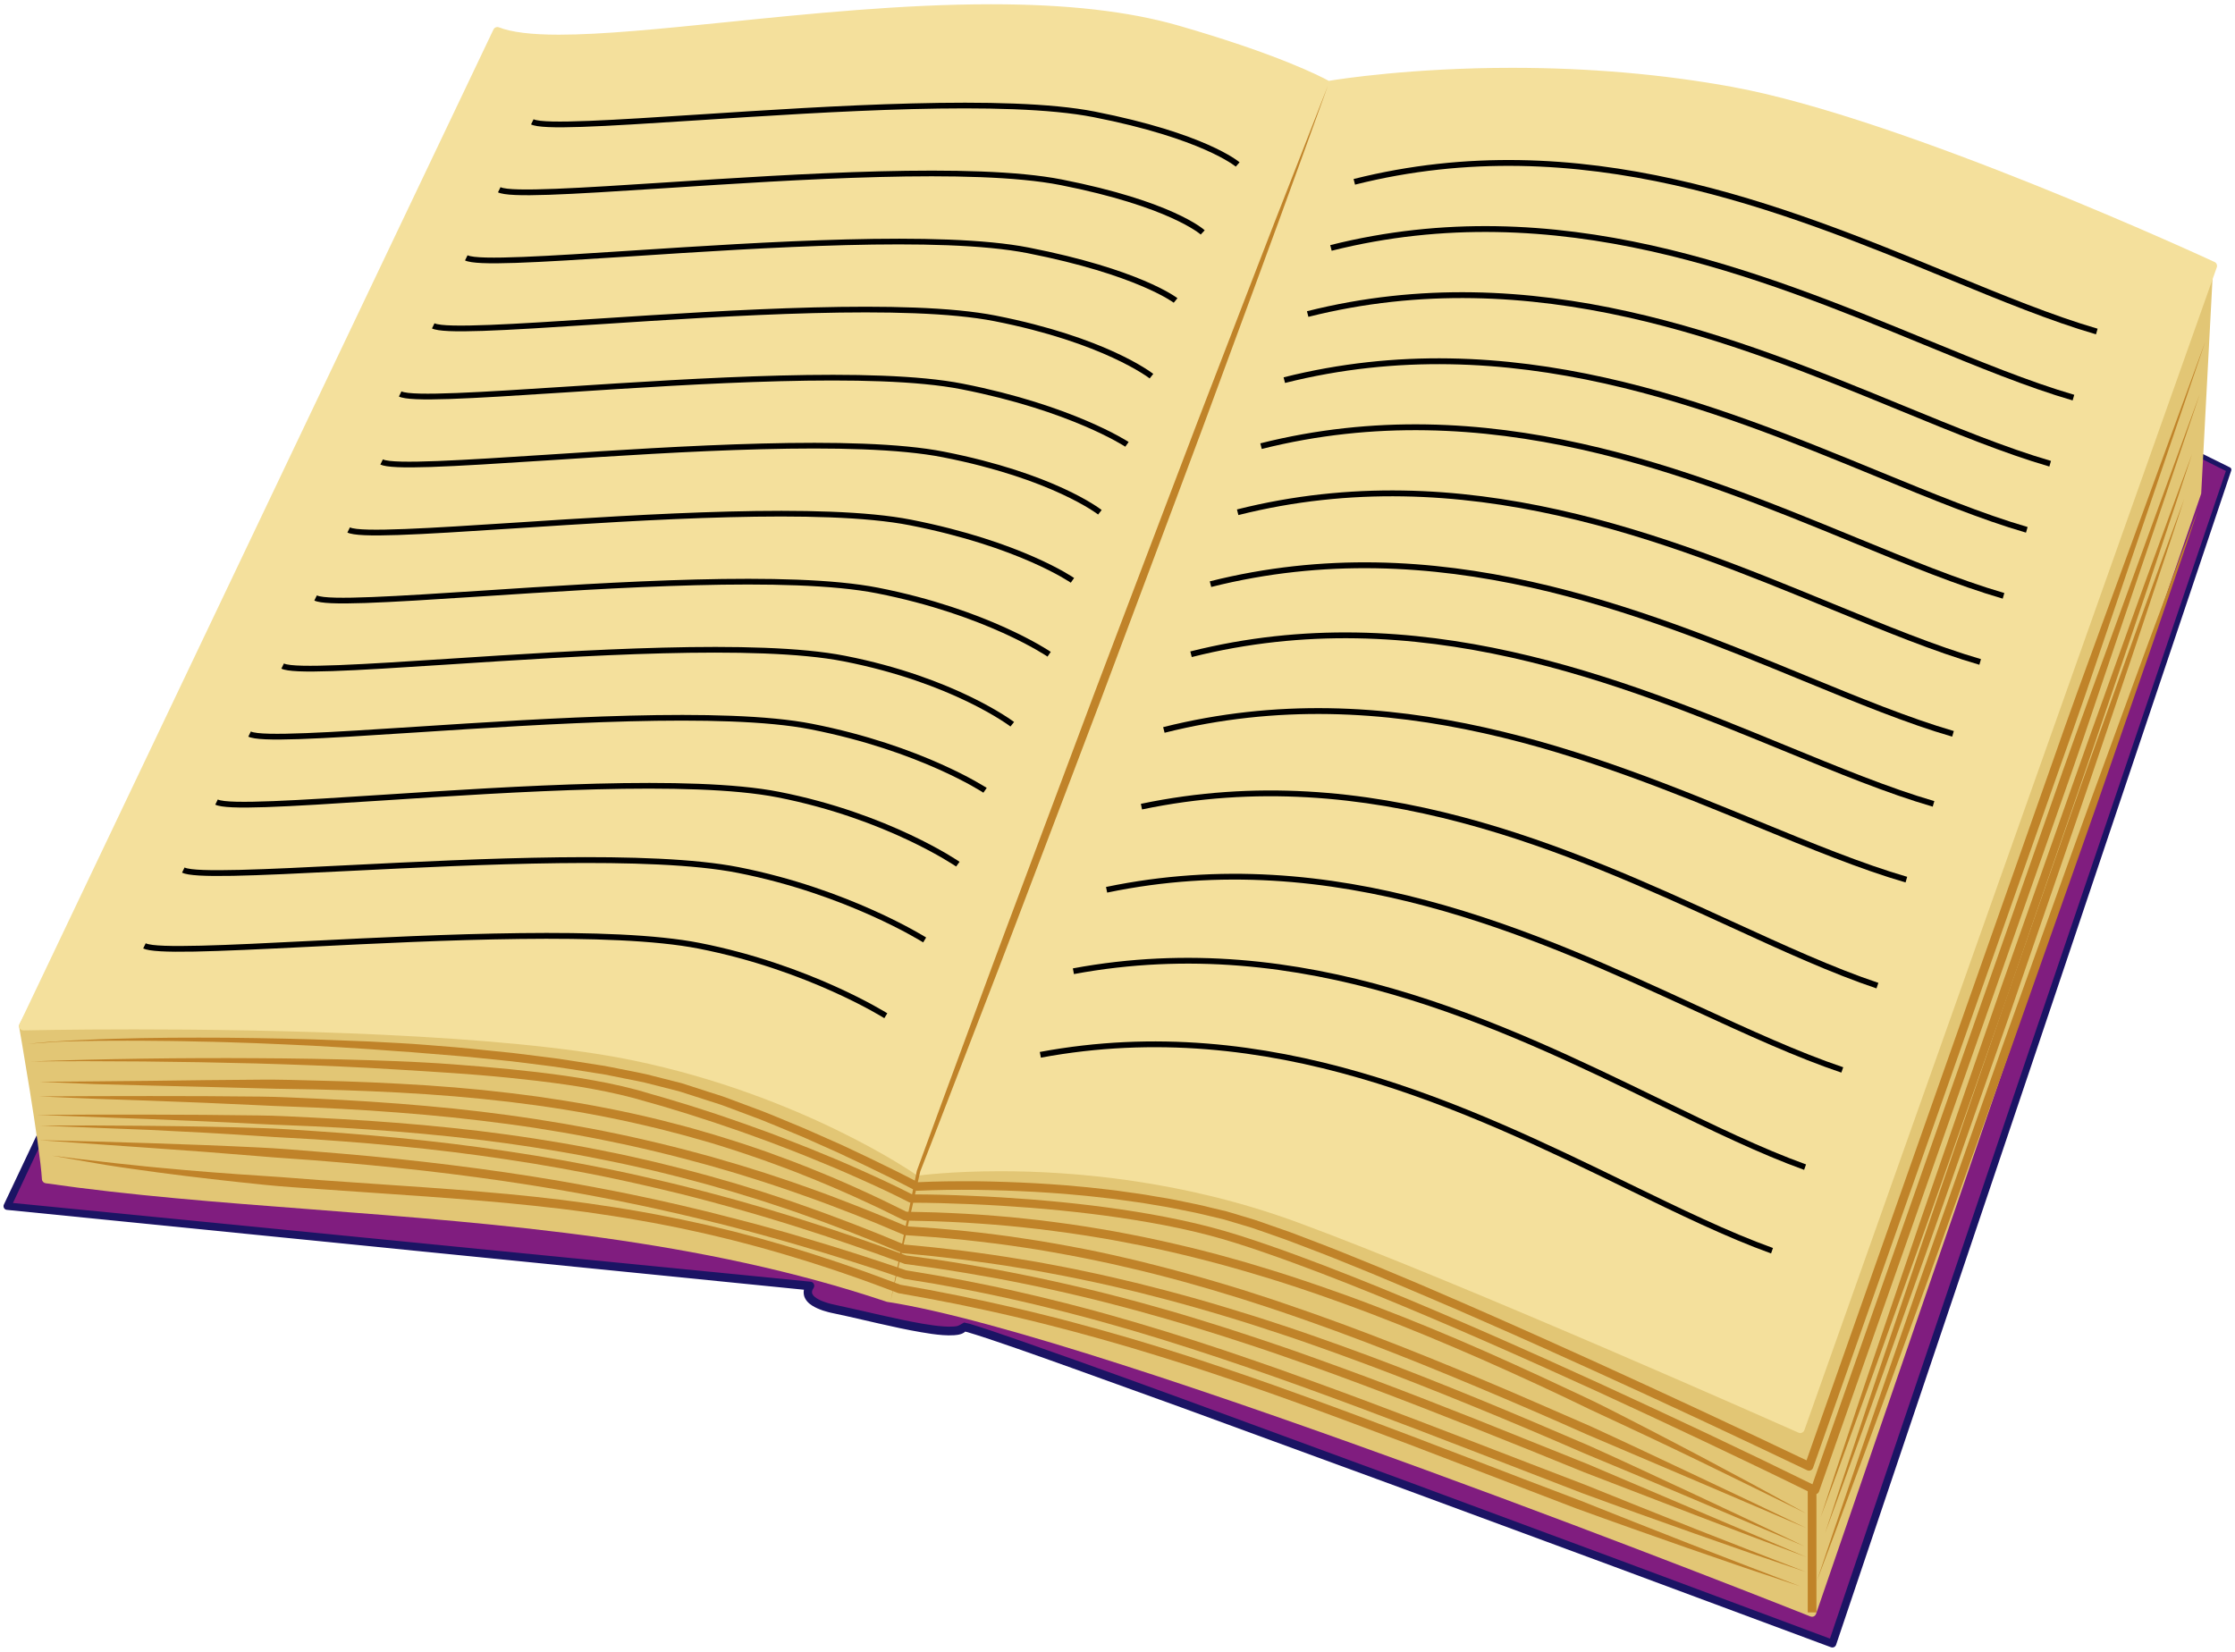 <?xml version="1.0" encoding="utf-8"?>
<!-- Generator: Adobe Illustrator 17.0.1, SVG Export Plug-In . SVG Version: 6.00 Build 0)  -->
<!DOCTYPE svg PUBLIC "-//W3C//DTD SVG 1.1//EN" "http://www.w3.org/Graphics/SVG/1.1/DTD/svg11.dtd">
<svg version="1.1" xmlns="http://www.w3.org/2000/svg" xmlns:xlink="http://www.w3.org/1999/xlink" x="0px" y="0px" width="2468px"
	 height="1824px" viewBox="0 0 2468 1824" enable-background="new 0 0 2468 1824" xml:space="preserve">
<g id="Layer_1">
</g>
<g id="Layer_3">
	<g>
		<g>
			<path fill="#801D7F" d="M1487.2,228L476,396.2l-341.3,667.5L8.1,1332l886.4,88c0,0-15,17.2,27.9,25.8s135.2,34.3,141.7,19.3
				c34.3,4.3,959.4,349.9,959.4,349.9l437.9-1296.4l-682.5-339.1L1487.2,228"/>
			<path fill="#1B1464" d="M1487.2,228L476.4,398.9l1.9-1.4L240.9,863.6l-59.4,116.6l-29.7,58.3c-4.9,9.7-10,19.5-14.7,29.1
				l-13.9,29.6L11.8,1333.8l-3.3-5.9l886.5,87.5c2.5,0.2,4.4,2.5,4.1,5c-0.1,0.9-0.4,1.6-0.9,2.3l-0.2,0.3c-0.1,0.2-0.6,0.9-0.8,1.4
				c-0.2,0.6-0.4,1.1-0.5,1.7c-0.1,1.1-0.1,2,0.5,3.1c0.9,2.1,3.7,4.2,6.8,5.8c1.5,0.9,3.2,1.5,4.9,2.2c1.7,0.7,3.5,1.2,5.3,1.8
				c1.8,0.6,3.7,1,5.5,1.4c1.9,0.4,3.7,0.9,5.7,1.3c15.7,3.3,31.2,7,46.7,10.5c15.5,3.5,31,6.9,46.6,9.6c7.8,1.3,15.6,2.5,23.2,3
				c3.8,0.3,7.7,0.4,11.2,0.1c0.9-0.1,1.8-0.1,2.6-0.3l1.2-0.2l1-0.3c1.3-0.4,2.1-1.1,1.8-0.8l4.9-2.8l4.4,1l2.2,0.5l1.9,0.6
				l7.7,2.4l15.2,5l30.2,10.4c20.1,7,40.2,14.1,60.2,21.2c40.1,14.3,80.1,28.8,120.1,43.4l239.7,88.1
				c159.7,59,319.2,118.4,478.7,178l-5.6,2.7l219.4-648l220-647.9l1.4,3.3l-681.7-340.8l0.5,0.1L1487.2,228l291.4-49.3
				c0.2,0,0.4,0,0.5,0.1l683.4,337.4c1.2,0.6,1.8,2,1.4,3.3L2246,1168l-218.5,648.4c-0.8,2.3-3.2,3.5-5.5,2.7c0,0-0.1,0-0.1,0
				c-159.5-59.4-319.1-118.6-478.8-177.4l-239.7-87.8l-120.1-43.3c-20-7.2-40.1-14.3-60.1-21.3l-30.1-10.3l-15.1-4.9l-7.5-2.3
				l-1.9-0.6l-1.7-0.4l-3.4-0.8l4.9-2.8c-0.5,0.9-1,1.8-1.7,2.6c-0.6,0.6-1.3,1.2-2,1.7c-0.7,0.5-1.3,0.7-2,1.1
				c-0.7,0.3-1.3,0.6-1.9,0.7l-1.8,0.5l-1.7,0.3c-1.2,0.2-2.3,0.3-3.4,0.4c-4.4,0.3-8.5,0.2-12.7-0.1c-8.2-0.6-16.2-1.8-24.1-3.2
				c-15.9-2.7-31.5-6.2-47-9.7c-15.6-3.5-31.1-7.3-46.5-10.5c-1.9-0.4-3.9-0.9-6-1.3c-2-0.5-4-0.9-6-1.6c-2-0.6-4-1.1-6-2
				c-2-0.8-4-1.6-6-2.7c-3.8-2.1-8.1-4.7-10.7-9.9c-1.3-2.5-1.7-5.7-1.3-8.5c0.2-1.4,0.6-2.8,1.2-4c0.6-1.3,1.1-2.3,2.3-3.7l3,7.6
				L7.6,1336.1c-2.3-0.2-3.9-2.2-3.7-4.5c0-0.5,0.2-0.9,0.4-1.4l111.9-236.5l14-29.5c4.9-10,9.9-19.5,14.9-29.2l29.9-58.2
				l59.7-116.4L473.6,395c0.4-0.8,1.1-1.3,1.9-1.4L1487.2,228z"/>
		</g>
		<g>
			<path fill="#E2C675" d="M2438.8,299.6l-12.9,244.7l-425,1236.3c0,0-780.2-311.2-1020.6-347.7c-306.9-103-646.1-90.1-929.4-130.9
				c-2.1-36.5-25.2-168.9-25.2-168.9l529.6-988l1378,38.6L2438.8,299.6z"/>
			<path fill="#E2C675" d="M2001,1785.4c-0.6,0-1.2-0.1-1.8-0.3c-7.8-3.1-782.4-311.4-1019.5-347.4c-0.3,0-0.5-0.1-0.8-0.2
				c-205.5-69-423.3-85.7-633.9-101.9c-103.5-7.9-201.3-15.4-294.6-28.9c-2.2-0.3-4-2.2-4.1-4.4c-2.1-35.8-24.9-167-25.2-168.3
				c-0.2-1.1,0-2.1,0.5-3.1l529.6-988c0.9-1.6,2.5-2.6,4.3-2.5l1378,38.6c0.3,0,0.6,0,0.9,0.1L2439.9,295c2.3,0.5,3.8,2.6,3.7,4.9
				l-12.9,244.7c0,0.4-0.1,0.9-0.3,1.3l-425,1236.3c-0.4,1.2-1.3,2.2-2.5,2.8C2002.3,1785.3,2001.6,1785.4,2001,1785.4z
				 M981.5,1428.2c228.9,35,951.4,320.2,1016.6,346.1l423.1-1230.9l12.6-240l-501.1-114.9L558.2,150l-527.5,984
				c2.7,15.4,21.6,125.2,24.7,163.9c91.8,13,188.2,20.4,290.1,28.3C556.7,1342.3,775,1359,981.5,1428.2z"/>
		</g>
		<g>
			<path fill="#F4E09C" d="M549.2,34.6c98.1,38.3,511.6-70.5,750.6-1.8c121.6,35,166.6,61.5,166.6,61.5s208.1-36.6,444.8,6.2
				c191.4,34.6,532.2,193.1,532.2,193.1l-455.4,1284.1c0,0-370.2-164.8-553.1-232.2c-218.2-80.4-420.7-52.2-420.7-52.2
				s-124.4-87.7-313.9-127c-211-43.8-674.6-33.2-674.6-33.2L549.2,34.6z"/>
			<path fill="#F4E09C" d="M1988.1,1582.6c-0.7,0-1.3-0.1-1.9-0.4c-3.7-1.6-372.1-165.6-552.8-232.1
				c-127.2-46.9-249.1-56.7-328.9-56.7c-54.7,0-89.1,4.7-89.5,4.7c-1.2,0.2-2.4-0.1-3.4-0.8c-1.2-0.9-125.9-87.6-312.2-126.2
				c-143.6-29.8-406.8-34.3-550.9-34.3c-72.7,0-122.1,1.1-122.6,1.1c-1.6,0-3.2-0.8-4.1-2.2c-0.9-1.4-1-3.2-0.3-4.7L544.9,32.6
				c1.1-2.3,3.7-3.3,6.1-2.4c13.9,5.4,35.6,8.1,66.2,8.1c48.1,0,111.4-6.4,184.7-13.8C893,15.2,996.4,4.7,1094.3,4.7
				c84.1,0,151.8,7.7,206.9,23.5c110,31.7,157.2,56.2,166.1,61.1c12.5-2.1,92.3-14.4,202.5-14.4c84.2,0,165.7,7,242.2,20.9
				c189.8,34.4,530,191.9,533.4,193.5c2.2,1,3.3,3.6,2.5,5.9l-455.4,1284.1c-0.4,1.3-1.4,2.3-2.6,2.8
				C1989.4,1582.4,1988.7,1582.6,1988.1,1582.6z M1104.4,1283.8c80.6,0,203.7,9.9,332.2,57.3c169.8,62.6,504.9,210.8,548.7,230.3
				l452.2-1275.1c-38.6-17.7-349.6-158.8-527.1-190.9c-76-13.8-156.9-20.7-240.5-20.7c-118.7,0-201.8,14.4-202.6,14.5
				c-1.1,0.2-2.3,0-3.3-0.6c-0.4-0.3-46.1-26.7-165.5-61.1c-54.2-15.6-121-23.2-204.2-23.2c-97.4,0-200.5,10.4-291.5,19.7
				c-73.5,7.4-137,13.9-185.7,13.9c-29,0-50.5-2.4-65.4-7.2L33.4,1128.2c16.7-0.3,58.9-1,115-1c144.5,0,408.4,4.5,552.8,34.4
				c177.1,36.8,299.1,116.6,314.2,126.7C1023.4,1287.4,1056.2,1283.8,1104.4,1283.8z"/>
		</g>
		<g>
			<path fill="#C08329" d="M1466.4,94.4l-27.2,75.3l-27.4,75.3l-27.6,75.2l-27.7,75.1l-27.7,75.1l-28,75l-56.2,150l-28.1,75
				l-28.4,74.9l-56.9,149.7c-9.5,24.9-18.9,49.9-28.5,74.8l-28.8,74.7c-19.3,49.8-38.3,99.7-57.8,149.4l0.1-0.3L1000,1365
				l-16.4,71.2l14.3-71.6l14.5-71.6l0.1-0.2l0-0.1c18.2-50.2,36.9-100.2,55.3-150.3l27.7-75.1c9.2-25.1,18.7-50,28-75l56.2-150
				l28.1-75l28.4-74.9l56.9-149.7l28.5-74.9l28.8-74.7l28.8-74.7l28.9-74.7l29.2-74.6L1466.4,94.4z"/>
		</g>
		<g>
			<path fill="#C08329" d="M30.6,1152.8c10.5-1,20.9-2.2,31.4-2.7l15.7-1l15.7-0.7c10.5-0.5,21-0.9,31.5-1.2
				c10.5-0.3,21-0.6,31.5-0.8c21-0.3,42-0.6,63.1-0.5c21-0.1,42,0.2,63.1,0.5c21,0.2,42,0.9,63.1,1.4c21,0.8,42,1.5,63,2.4
				c21,1.2,42,2,63,3.8c21,1.6,42,3.3,62.9,5.6l31.4,3.2l31.3,3.9c20.9,2.4,41.7,6,62.5,9.2l7.8,1.2l7.8,1.5l15.5,3.1
				c10.3,2.2,20.8,3.8,31,6.7l30.8,7.8l30.1,9.7l15,4.8c5,1.7,9.9,3.7,14.9,5.5l29.7,11.1c9.8,3.8,19.5,8,29.3,12
				c9.7,4,19.5,8,29.1,12.4l28.9,12.8l28.6,13.5c19,9.1,37.8,18.4,56.6,28.2l-2.5-0.6c22-1.1,43.8-1.2,65.6-1.1
				c21.9,0.3,43.7,1,65.5,2.2c10.9,0.6,21.8,1.4,32.7,2.2c10.9,1.1,21.8,1.8,32.6,3.1c10.9,1.3,21.7,2.3,32.6,4
				c10.8,1.5,21.7,2.9,32.4,4.9l16.2,2.7c5.4,0.9,10.7,2.1,16.1,3.2l16.1,3.3c5.4,1.1,10.7,2.5,16,3.8l16,3.8
				c5.5,1.5,10.5,3.1,15.8,4.7l15.6,4.7c5.2,1.7,10.4,3.6,15.5,5.4l15.5,5.4c5.2,1.8,10.4,3.6,15.4,5.6l30.6,11.7
				c10.2,3.8,20.3,8.1,30.4,12.1c10.1,4.1,20.2,8.1,30.3,12.3c20.1,8.5,40.3,16.7,60.2,25.4c20,8.7,40.1,17.2,60,26.1
				c19.9,8.8,39.9,17.6,59.7,26.5c19.9,8.9,39.8,17.9,59.6,26.9l59.4,27.2l59.3,27.5c39.5,18.5,78.9,37,118.2,55.8l-6.6,2.7
				l218.9-621.4l54.7-155.3c9.1-25.9,18.1-51.8,27.5-77.6l28.2-77.4l113-309.4l-105.9,311.9l-26.5,78c-8.9,26-18.1,51.8-27.3,77.7
				l-54.7,155.3l-218.9,621.4c-0.9,2.5-3.6,3.8-6.1,2.9c-0.2-0.1-0.3-0.1-0.5-0.2c-39.3-18.8-78.7-37.3-118.1-55.8l-59.3-27.5
				l-59.4-27.2c-19.8-9-39.6-18-59.5-26.9c-19.8-9-39.8-17.7-59.7-26.5c-19.9-8.9-39.9-17.4-59.9-26c-20-8.7-40.1-16.9-60.1-25.4
				c-10-4.2-20.2-8.2-30.2-12.3c-10.1-4-20.1-8.3-30.3-12.1l-30.4-11.6c-5.1-2-10.2-3.8-15.3-5.6l-15.3-5.4
				c-5.1-1.8-10.2-3.6-15.3-5.3l-15.6-4.7c-5.2-1.5-10.6-3.2-15.5-4.6l-15.8-3.8c-5.3-1.2-10.5-2.6-15.8-3.7l-15.9-3.2
				c-5.3-1-10.6-2.2-15.9-3.1l-16-2.7c-10.7-1.9-21.4-3.3-32.2-4.8c-10.7-1.6-21.5-2.6-32.3-3.9c-10.8-1.3-21.6-2-32.4-3.1
				c-10.8-0.8-21.6-1.6-32.5-2.2c-21.7-1.2-43.4-1.9-65.1-2.2c-21.7-0.2-43.5,0-65,1c-0.9,0-1.8-0.2-2.5-0.6
				c-18.5-9.7-37.3-19-56.2-28l-28.4-13.4l-28.7-12.8c-9.5-4.4-19.2-8.3-28.9-12.3c-9.7-4-19.3-8.1-29.1-11.9l-29.3-11
				c-4.9-1.8-9.7-3.7-14.7-5.4l-15-4.8l-29.9-9.6l-30.3-7.7c-10-2.8-20.4-4.5-30.6-6.6l-15.4-3.1l-7.7-1.5l-7.8-1.2
				c-20.7-3.2-41.3-6.8-62.2-9.2l-31.2-3.9l-31.3-3.2c-20.8-2.4-41.8-3.6-62.7-5.5l-15.7-1.3l-15.7-1.1l-31.4-2.3
				c-20.9-1.4-41.9-2.6-62.8-3.8c-21-0.9-41.9-2.1-62.9-2.8c-21-0.7-42-1.5-63-1.8c-21-0.6-42-0.7-63-0.9c-10.5-0.1-21,0-31.5,0
				c-10.5,0-21,0.1-31.5,0.3l-15.8,0.3l-15.7,0.6C51.5,1151.2,41.1,1152.1,30.6,1152.8z"/>
		</g>
		<g>
			<path fill="#C08329" d="M2429.2,434.9l-51.2,152l-51.5,151.9l-25.7,76c-8.6,25.3-17.5,50.5-26.4,75.7l-53.1,151.3L2008.7,1647
				c-0.9,2.5-3.6,3.8-6.1,2.9c-0.2-0.1-0.4-0.1-0.5-0.2c-39.6-19.5-79.4-38.6-119.3-57.5c-39.9-18.9-79.9-37.6-120-56
				c-80.3-36.7-161-72.5-242.7-105.9c-40.9-16.6-82-32.6-123.6-47c-20.8-7.2-41.8-14-62.9-19.5c-21.2-5.5-42.7-10-64.4-13.8
				c-43.3-7.6-87.1-12.7-131-16.2c-22-1.7-44-3.1-66-4c-22-0.9-44.1-1.6-66-1.6c-0.8,0-1.6-0.2-2.3-0.5c-18.3-9.4-37.1-18.1-56-26.5
				c-18.9-8.5-38-16.5-57.2-24.2c-9.6-3.8-19.2-7.7-28.9-11.3l-14.5-5.5l-14.6-5.3c-9.7-3.6-19.5-7-29.3-10.3
				c-9.8-3.5-19.6-6.6-29.5-9.8c-9.8-3.3-19.7-6.3-29.6-9.3c-9.9-3.1-19.8-5.9-29.8-8.7c-19.9-6-39.9-10.5-60.1-14.2
				c-20.3-3.8-40.8-6.5-61.3-9c-20.6-2.4-41.1-4.5-61.8-6.2c-20.6-1.8-41.3-3-62-4.4l-31-1.9l-31.1-1.8
				c-41.4-2.2-82.9-3.7-124.4-4.9c-41.5-1.1-83-1.8-124.5-2.2c-41.5-0.3-83-0.5-124.5,0c83-3,166.1-4.1,249.1-3.6
				c41.5,0.2,83.1,0.9,124.6,2.2c20.8,0.7,41.5,1.4,62.3,2.6c20.8,1.1,41.5,2.8,62.2,4.5c20.7,1.7,41.4,3.8,62.1,6.2
				c20.7,2.5,41.3,5.3,61.9,9.1c20.6,3.7,41.2,8.3,61,14.4c10,2.8,20,5.7,30,8.8c10,3,19.9,6,29.8,9.3c9.9,3.2,19.8,6.4,29.6,9.9
				c9.8,3.4,19.7,6.8,29.4,10.4l14.7,5.3l14.6,5.6c9.7,3.7,19.4,7.5,29.1,11.4c19.3,7.8,38.5,15.8,57.5,24.4
				c19,8.5,37.9,17.2,56.5,26.8l-2.2-0.5c22.2,0,44.3,0.6,66.5,1.6c22.1,0.9,44.2,2.3,66.3,4c44.1,3.5,88.2,8.6,131.9,16.3
				c21.8,3.9,43.6,8.4,65.1,14c21.6,5.6,42.7,12.5,63.6,19.7c41.9,14.5,83.1,30.6,124.1,47.2c81.9,33.5,162.7,69.3,243.1,106.1
				c40.2,18.4,80.2,37.1,120.2,56c39.9,18.9,79.8,38.1,119.4,57.6l-6.6,2.7l212.5-605.3l53.1-151.3c8.8-25.3,17.6-50.5,26.7-75.6
				l27.4-75.4l54.8-150.7L2429.2,434.9z"/>
		</g>
		<g>
			<rect x="1996.2" y="1645.4" fill="#C08329" width="9.6" height="135.2"/>
		</g>
		<g>
			<path fill="#C08329" d="M43.5,1194.7l61.2-0.5l61.1-0.6c40.8-0.5,81.5-1.1,122.3-1.3c20.4-0.2,40.8,0.5,61.2,1
				c20.4,0.5,40.8,1.1,61.2,2c20.4,0.9,40.8,2,61.2,3.3l30.6,2.3l30.5,2.8l30.5,3.4c10.1,1.3,20.3,2.5,30.4,3.9
				c20.2,2.9,40.5,6.1,60.6,9.8c20.1,3.7,40.2,7.8,60.1,12.5c10,2.4,19.9,4.7,29.8,7.4c9.9,2.6,19.8,5.1,29.6,8.1
				c9.8,2.8,19.7,5.6,29.4,8.8c9.8,3.1,19.5,6.1,29.2,9.5c9.7,3.3,19.4,6.6,28.9,10.3c9.6,3.6,19.2,7,28.7,10.9
				c19,7.5,37.9,15.5,56.5,23.9c9.3,4.3,18.6,8.4,27.8,12.9l27.6,13.5l-2.1-0.5l33.2,0.8c11,0.5,22.1,0.8,33.1,1.5
				c11,0.7,22.1,1.3,33.1,2.3c11,0.9,22.1,1.8,33,3.1l16.5,1.8l16.5,2.1c11,1.3,21.9,3.1,32.9,4.7c11,1.6,21.8,3.7,32.7,5.5
				c10.9,2,21.7,4.1,32.6,6.3c21.7,4.6,43.3,9.4,64.7,14.9c10.7,2.7,21.4,5.5,32.1,8.6l16,4.5l15.9,4.8
				c21.2,6.3,42.2,13.2,63.1,20.4c10.5,3.5,20.8,7.4,31.3,11c10.4,3.7,20.7,7.7,31.1,11.6l30.9,12l30.7,12.4l30.5,12.8l30.4,13.2
				c20.2,8.9,40.3,18,60.4,27.3c10.1,4.6,20,9.4,30,14c10,4.6,20,9.4,29.9,14.1c9.9,4.8,19.8,9.9,29.6,14.9l29.4,15.1
				c19.6,10.1,39.1,20.4,58.7,30.7l58.4,31.2l58.1,31.7l-59.4-29.2l-59.4-29c-19.9-9.6-39.7-19.1-59.7-28.5l-59.9-28
				c-39.6-19.3-79.6-37.7-119.9-55.5l-30.3-13.1l-30.4-12.8l-30.6-12.4l-30.8-12c-10.3-3.8-20.6-7.8-30.9-11.5
				c-10.4-3.6-20.7-7.5-31.1-11c-20.8-7.1-41.7-14-62.8-20.2l-15.8-4.7l-15.9-4.5c-10.6-3-21.2-5.8-31.9-8.5
				c-21.3-5.5-42.7-10.3-64.2-14.8c-10.8-2.1-21.6-4.2-32.4-6.2c-10.8-1.8-21.6-3.8-32.5-5.4c-10.9-1.6-21.7-3.3-32.6-4.6l-16.3-2.1
				l-16.4-1.8c-10.9-1.2-21.9-2.2-32.8-3.1c-10.9-1-21.9-1.5-32.9-2.3c-11-0.7-22-1-32.9-1.5l-33-0.8c-0.7,0-1.5-0.2-2.1-0.5
				l-27.4-13.4c-9.2-4.4-18.4-8.5-27.7-12.8c-18.5-8.3-37.2-16.3-56.1-23.7c-9.4-3.9-18.9-7.3-28.5-10.9
				c-9.5-3.6-19.1-6.9-28.7-10.2c-9.6-3.4-19.3-6.4-28.9-9.5c-9.7-3.2-19.4-6-29.2-8.7c-9.7-2.9-19.6-5.5-29.4-8
				c-9.8-2.7-19.7-5-29.6-7.3c-19.8-4.7-39.7-8.8-59.6-12.5c-20-3.7-40-6.9-60.2-9.7c-10.1-1.4-20.2-2.6-30.2-3.9l-30.3-3.3
				l-30.4-2.8l-30.4-2.3c-20.3-1.3-40.6-2.5-60.9-3.3c-20.3-0.9-40.7-1.5-61-2c-20.4-0.5-40.7-0.5-61.1-1.2
				c-40.7-1.2-81.5-2.1-122.3-3.1l-61.1-1.6L43.5,1194.7z"/>
		</g>
		<g>
			<path fill="#C08329" d="M43.5,1210.8l61-0.3l61-0.1c40.7,0,81.3,0.1,122,0.6c20.3,0.2,40.7,1.3,61,2.2c20.3,0.9,40.6,2.1,61,3.4
				c20.3,1.3,40.6,2.9,60.9,4.7l30.4,2.9l30.4,3.4l30.3,3.9c10.1,1.5,20.2,2.8,30.3,4.4c20.1,3.1,40.2,6.5,60.3,10.3
				c10,2,20,3.8,30,6c10,2.1,19.9,4.2,29.9,6.6c9.9,2.3,19.9,4.6,29.7,7.1c9.9,2.5,19.8,5,29.6,7.7c9.8,2.6,19.7,5.3,29.4,8.3
				c9.8,2.8,19.6,5.7,29.3,8.8c9.7,3,19.5,6.1,29.1,9.4c9.7,3.2,19.3,6.4,28.9,9.9c19.2,6.7,38.3,13.9,57.3,21.4
				c9.5,3.8,19,7.5,28.4,11.4l28.2,11.8l-1.6-0.4c11,0.8,22,1.4,33,2.3c11,1,22,1.8,32.9,3c10.9,1.2,21.9,2.3,32.8,3.8
				c10.9,1.4,21.9,2.8,32.7,4.6l16.3,2.5l16.3,2.8c10.9,1.8,21.7,4,32.5,6c10.8,2,21.6,4.5,32.3,6.8c10.7,2.4,21.5,4.9,32.2,7.5
				c21.4,5.3,42.7,10.9,63.9,16.9c10.6,3.1,21.2,6.1,31.7,9.3c10.5,3.2,21.1,6.4,31.5,9.9c10.5,3.3,20.9,6.8,31.3,10.4
				c10.4,3.5,20.8,7.2,31.2,10.8c20.7,7.3,41.4,15,61.9,22.8c41.1,15.7,81.9,32.2,122.4,49.2c20.3,8.5,40.5,17.1,60.6,25.9
				l60.4,26.3c20,9.1,39.9,18.5,59.8,27.8l59.6,28.1l59.6,28.2l59.5,28.4l-121.2-51.8l-121.2-51.6c-40.1-17.9-80.4-35.3-120.9-52.3
				c-40.5-17-81.1-33.5-122.1-49.1c-20.5-7.8-41-15.4-61.7-22.7c-10.3-3.6-20.7-7.3-31.1-10.8c-10.4-3.5-20.8-7-31.2-10.3
				c-10.4-3.4-20.9-6.7-31.4-9.8c-10.5-3.3-21-6.3-31.5-9.3c-21.1-6.1-42.2-11.6-63.5-16.8c-10.7-2.5-21.3-5-32-7.4
				c-10.7-2.2-21.4-4.7-32.1-6.7c-10.8-2-21.5-4.2-32.3-6l-16.2-2.8l-16.2-2.5c-10.8-1.7-21.7-3.1-32.5-4.5
				c-10.8-1.5-21.7-2.5-32.6-3.8c-10.9-1.2-21.8-2-32.7-3c-10.9-0.9-21.8-1.5-32.8-2.3l0,0c-0.6,0-1.1-0.2-1.6-0.4l-28-11.8
				c-9.4-3.9-18.8-7.5-28.2-11.3c-18.9-7.4-37.8-14.5-57-21.2c-9.5-3.5-19.1-6.6-28.8-9.9c-9.6-3.3-19.3-6.3-28.9-9.3
				c-9.6-3.1-19.4-6-29.1-8.8c-9.7-2.9-19.5-5.6-29.3-8.2c-9.8-2.7-19.6-5.2-29.4-7.7c-9.8-2.5-19.7-4.8-29.6-7.1
				c-9.9-2.4-19.8-4.4-29.7-6.5c-9.9-2.2-19.9-4-29.8-6c-19.9-3.8-39.9-7.2-59.9-10.3c-10-1.6-20.1-2.9-30.1-4.3l-30.2-3.8
				l-30.2-3.4l-30.3-2.9c-20.2-1.8-40.4-3.3-60.7-4.7c-20.2-1.3-40.5-2.4-60.8-3.3c-20.3-1-40.6-1.4-60.8-2.5
				c-40.6-2-81.2-3.6-121.8-5.1l-60.9-2.1L43.5,1210.8z"/>
		</g>
		<g>
			<path fill="#C08329" d="M41.3,1231.2l61-0.3l61,0c40.6,0.1,81.3,0.3,122,0.9c20.3,0.2,40.6,1.4,61,2.4c20.3,1,40.6,2.2,60.9,3.5
				c20.3,1.4,40.6,3,60.9,4.8l30.4,3l30.3,3.4l30.3,3.9c10.1,1.5,20.2,2.8,30.2,4.4c20.1,3.1,40.2,6.5,60.2,10.3
				c20,3.8,40,7.9,59.8,12.5c9.9,2.3,19.9,4.5,29.7,7.1c9.9,2.5,19.8,4.9,29.6,7.6c9.8,2.6,19.7,5.3,29.4,8.2
				c9.8,2.8,19.6,5.6,29.3,8.7c9.7,3,19.5,6,29.1,9.3c9.7,3.2,19.4,6.3,28.9,9.8c19.3,6.7,38.3,13.8,57.4,21.1
				c9.5,3.8,19,7.4,28.4,11.2l28.2,11.7l-1.4-0.4l32.8,3.2c10.9,1.3,21.9,2.4,32.8,3.8c21.8,2.8,43.6,5.9,65.3,9.6l16.3,2.7l16.2,3
				c10.8,1.9,21.6,4.2,32.4,6.4c10.8,2.1,21.5,4.7,32.3,7c10.7,2.4,21.4,5.1,32.1,7.6c10.7,2.7,21.3,5.4,32,8.2
				c10.6,2.9,21.3,5.7,31.8,8.7c10.6,3.1,21.2,6,31.7,9.3c10.5,3.2,21,6.4,31.5,9.7c10.5,3.3,20.9,6.7,31.4,10.2
				c10.4,3.4,20.8,7,31.2,10.6c20.8,7.2,41.4,14.7,62,22.3c41.2,15.3,82,31.5,122.7,48.2c20.3,8.3,40.6,16.8,60.8,25.4l60.6,25.9
				c20.1,8.9,39.9,18.2,59.9,27.4l59.7,27.8l59.6,28l59.5,28.3l-121.2-51.5l-60.6-25.6l-60.7-25.3c-40.2-17.6-80.6-34.7-121.1-51.3
				c-40.6-16.6-81.3-32.8-122.4-48.1c-20.5-7.6-41.1-15.1-61.8-22.3c-10.3-3.6-20.7-7.2-31.1-10.6c-10.4-3.5-20.8-6.9-31.2-10.2
				c-10.4-3.4-20.9-6.5-31.4-9.7c-10.5-3.2-21-6.2-31.5-9.2c-10.5-3.1-21.1-5.8-31.7-8.7c-10.6-2.8-21.2-5.4-31.8-8.2
				c-10.6-2.5-21.3-5.1-31.9-7.5c-10.7-2.3-21.3-4.8-32.1-6.9c-10.7-2.2-21.4-4.4-32.2-6.3l-16.1-3l-16.2-2.7
				c-21.6-3.7-43.2-6.7-64.9-9.5c-10.8-1.4-21.7-2.5-32.6-3.8l-32.7-3.2c-0.5,0-1-0.2-1.5-0.4l-28.1-11.6
				c-9.4-3.8-18.8-7.4-28.3-11.2c-18.9-7.3-37.9-14.3-57-21c-9.5-3.4-19.2-6.5-28.8-9.7c-9.6-3.3-19.3-6.2-29-9.2
				c-9.7-3.1-19.4-5.9-29.1-8.7c-9.7-2.9-19.5-5.5-29.3-8.1c-9.8-2.7-19.6-5.1-29.4-7.6c-9.8-2.5-19.7-4.8-29.6-7
				c-19.7-4.5-39.6-8.6-59.5-12.4c-19.9-3.8-39.9-7.2-59.9-10.3c-10-1.6-20.1-2.9-30.1-4.4l-30.1-3.9l-30.2-3.4l-30.3-3
				c-20.2-1.8-40.4-3.5-60.6-4.8c-20.2-1.4-40.5-2.6-60.8-3.5c-20.3-1-40.6-1.5-60.8-2.6c-40.5-2.2-81.1-3.8-121.7-5.4L41.3,1231.2z
				"/>
		</g>
		<g>
			<path fill="#C08329" d="M43.5,1243l60.8-0.1l60.9,0.4c40.6,0.4,81.2,1.1,121.7,2.4c20.3,0.5,40.6,2.1,60.8,3.4
				c20.3,1.3,40.5,2.9,60.8,4.6c20.2,1.7,40.5,3.7,60.7,5.9l30.3,3.5l30.2,3.9c20.1,2.8,40.2,5.7,60.3,9c20.1,3.3,40.1,6.8,60,10.7
				c10,2,20,3.9,29.9,6c9.9,2.1,19.9,4.2,29.8,6.5c9.9,2.2,19.8,4.5,29.7,6.9c9.9,2.4,19.8,4.8,29.6,7.4c9.8,2.5,19.7,5.1,29.5,7.8
				c9.8,2.6,19.6,5.3,29.4,8.2c9.8,2.8,19.5,5.6,29.2,8.6c9.7,2.9,19.5,5.9,29.1,9c19.4,6.1,38.7,12.5,57.9,19.1l28.8,10.1
				l28.6,10.4l-1-0.3l32.6,4.5c10.8,1.7,21.7,3.2,32.5,5.1c21.6,3.6,43.3,7.5,64.8,11.9l16.1,3.3l16.1,3.5
				c10.7,2.3,21.4,4.8,32.1,7.3c21.4,5,42.6,10.5,63.8,16.2l31.7,8.9c10.5,3.1,21.1,6.1,31.5,9.4c21,6.4,41.9,13,62.7,20
				c10.4,3.4,20.8,6.9,31.2,10.5c10.4,3.5,20.7,7.2,31,10.9c20.7,7.3,41.2,14.9,61.8,22.5c41.1,15.3,81.9,31.3,122.6,47.4
				l121.9,48.9l241.8,102.8l-61.5-23.1l-61.4-23.4l-122.6-47.2l-60.8-24.7l-61-24.4c-40.7-16.1-81.5-32-122.4-47.3
				c-20.5-7.7-41-15.2-61.6-22.5c-10.3-3.7-20.6-7.3-30.9-10.8c-10.3-3.6-20.7-7.1-31.1-10.5c-20.7-6.9-41.6-13.5-62.5-19.9
				c-10.4-3.2-20.9-6.2-31.4-9.3l-31.5-8.9c-21.1-5.7-42.2-11.2-63.5-16.2c-10.6-2.5-21.3-5-31.9-7.3l-16-3.5l-16.1-3.3
				c-21.4-4.4-42.9-8.2-64.4-11.8c-10.8-1.8-21.6-3.4-32.4-5.1l-32.4-4.5c-0.4,0-0.7-0.1-1-0.3l-28.5-10.4l-28.6-10
				c-19.1-6.6-38.3-13-57.6-19.1c-9.6-3.1-19.3-6-29-9c-9.7-3-19.4-5.8-29.1-8.6c-9.7-2.9-19.5-5.5-29.2-8.2
				c-9.7-2.7-19.5-5.3-29.3-7.8c-9.8-2.6-19.6-5-29.4-7.3c-9.8-2.4-19.7-4.7-29.5-6.9c-9.9-2.3-19.8-4.4-29.6-6.5
				c-9.9-2.2-19.8-4.1-29.7-6c-19.9-3.9-39.8-7.4-59.7-10.7c-20-3.3-40-6.2-60-9l-30.1-3.9l-30.2-3.5c-20.1-2.1-40.3-4.1-60.4-5.8
				c-20.2-1.7-40.4-3.2-60.6-4.6c-20.2-1.3-40.4-2.1-60.6-3.6c-40.4-2.7-80.9-4.9-121.4-6.8L43.5,1243z"/>
		</g>
		<g>
			<path fill="#C08329" d="M43.5,1259.1l60.7,1.5l60.7,1.8c40.5,1.3,81,2.8,121.4,4.8c20.2,0.9,40.4,2.7,60.6,4.3
				c20.2,1.6,40.4,3.3,60.6,5.2l30.3,3l30.2,3.3l30.2,3.6l30.2,3.9c40.2,5.4,80.3,11.7,120.2,19.1c10,1.9,19.9,3.7,29.9,5.7
				c9.9,2,19.9,3.9,29.8,6.1c9.9,2.1,19.8,4.2,29.7,6.5c9.9,2.2,19.8,4.5,29.6,6.9c9.9,2.3,19.7,4.7,29.5,7.3
				c9.8,2.5,19.7,5,29.5,7.6c9.8,2.6,19.6,5.2,29.4,8c9.8,2.7,19.5,5.4,29.2,8.4c19.5,5.7,38.9,11.6,58.2,17.8l28.9,9.4l28.8,9.7
				l-0.8-0.2l32.4,5.4c10.8,2,21.6,3.8,32.3,5.9c21.5,4.2,43,8.6,64.3,13.6l16,3.7l16,3.9c10.7,2.6,21.3,5.3,31.9,8.1
				c21.2,5.5,42.3,11.5,63.3,17.7l31.5,9.5l31.3,9.9c20.8,6.7,41.6,13.6,62.3,20.8c20.7,7.1,41.4,14.4,61.9,21.9
				c20.6,7.4,41.1,15,61.6,22.6c41,15.3,81.8,31,122.7,46.7l61.2,23.6l61.2,23.5l60.9,24.5l60.9,24.3l61.1,23.9l61.2,23.7
				l-62.1-21.1l-61.9-21.7l-61.8-22c-20.6-7.4-41.2-14.8-61.7-22.4l-122.4-47.3c-40.8-15.7-81.6-31.4-122.6-46.7
				c-20.5-7.6-41-15.2-61.5-22.6c-20.5-7.4-41.1-14.7-61.8-21.8c-20.6-7.1-41.4-14-62.1-20.7l-31.2-9.9l-31.3-9.5
				c-20.9-6.1-41.9-12.1-63-17.6c-10.6-2.8-21.1-5.5-31.7-8.1l-15.9-3.9l-15.9-3.7c-21.2-4.9-42.6-9.4-64-13.5
				c-10.7-2.1-21.5-3.9-32.2-5.9l-32.3-5.3l0,0c-0.3,0-0.5-0.1-0.8-0.2l-28.7-9.7l-28.8-9.3c-19.3-6.1-38.6-12.1-58-17.7
				c-9.7-2.9-19.4-5.6-29.1-8.3c-9.7-2.8-19.5-5.4-29.2-8c-9.7-2.7-19.5-5.1-29.3-7.6c-9.8-2.5-19.6-4.9-29.4-7.2
				c-9.8-2.4-19.7-4.6-29.5-6.8c-9.8-2.3-19.7-4.4-29.6-6.5c-9.9-2.1-19.8-4.1-29.7-6.1c-9.9-2-19.8-3.8-29.8-5.7
				c-39.7-7.3-79.7-13.6-119.7-19l-30.1-3.9l-30.1-3.6l-30.1-3.2l-30.2-3c-20.1-1.9-40.3-3.6-60.4-5.2c-20.2-1.6-40.4-2.7-60.5-4.5
				c-40.3-3.4-80.7-6.4-121.1-9.2L43.5,1259.1z"/>
		</g>
		<g>
			<path fill="#C08329" d="M57.4,1276.2c19.7,2.5,39.3,5,59,7.1c9.8,1.2,19.7,2.2,29.5,3.2c9.8,1.1,19.7,2.1,29.6,3
				c39.4,3.8,78.9,6.8,118.4,9.3c19.8,1.2,39.5,3,59.2,4.4l59.3,4.1c39.5,2.7,79.1,5.3,118.6,8.7c19.8,1.6,39.5,3.5,59.3,5.6
				l29.6,3.4l29.5,3.9c19.7,2.8,39.3,5.8,58.9,9.3c9.8,1.8,19.6,3.5,29.3,5.5c9.8,1.9,19.5,3.9,29.2,6.1l14.6,3.2l14.5,3.5l14.5,3.5
				l14.4,3.8l14.4,3.8l14.3,4.1l14.3,4.1l14.3,4.3c9.5,2.9,19,5.8,28.4,9c9.4,3.2,18.9,6.1,28.3,9.5c9.4,3.3,18.8,6.5,28.1,10
				l27.9,10.4l-0.9-0.3l32.3,5.8l32.3,6.3c21.5,4.4,42.9,9,64.2,14c10.7,2.5,21.3,5,31.9,7.7c10.6,2.6,21.2,5.3,31.8,8.2
				c21.2,5.6,42.3,11.6,63.3,17.7c21,6.2,41.9,12.7,62.8,19.4c20.8,6.8,41.6,13.7,62.3,20.8c20.7,7.1,41.3,14.4,61.9,21.9
				c20.6,7.4,41.1,15,61.6,22.6c41,15.3,81.8,30.9,122.7,46.6l61.2,23.5l61.3,23.3l60.9,24.2l61,24l61.2,23.6l61.3,23.5l-62.2-20.8
				l-62-21.4l-61.9-21.8c-20.6-7.4-41.2-14.6-61.8-22.2l-122.5-47c-40.8-15.7-81.6-31.3-122.6-46.5c-20.5-7.6-41-15.2-61.5-22.6
				c-20.5-7.4-41.1-14.7-61.8-21.8c-20.6-7.1-41.4-14-62.1-20.7c-20.8-6.6-41.6-13.1-62.6-19.3c-20.9-6.1-41.9-12.1-63-17.7
				c-10.5-2.8-21.1-5.5-31.7-8.2c-10.6-2.7-21.2-5.2-31.8-7.7c-21.2-5-42.6-9.6-63.9-14l-32.1-6.2l-32.2-5.8
				c-0.3-0.1-0.6-0.1-0.9-0.3l-27.8-10.4c-9.3-3.5-18.6-6.6-27.9-9.9c-9.3-3.4-18.7-6.3-28.1-9.4c-9.4-3.2-18.8-6-28.3-8.9
				l-14.2-4.3l-14.2-4.1l-14.3-4l-14.3-3.8l-14.3-3.7l-14.4-3.5l-14.4-3.4l-14.5-3.2c-9.6-2.2-19.3-4.1-29-6
				c-9.7-2-19.4-3.7-29.1-5.4c-19.4-3.5-39-6.4-58.5-9.2l-29.4-3.8l-29.5-3.3c-19.7-2.1-39.4-4-59.1-5.6c-39.4-3.3-78.9-6-118.5-8.7
				l-59.3-4.1c-19.8-1.4-39.6-2.6-59.3-4.6c-39.5-4-78.9-8.5-118.2-13.7c-9.8-1.3-19.7-2.7-29.5-4.1c-9.8-1.4-19.6-2.8-29.4-4.4
				C96.5,1283,77,1279.6,57.4,1276.2z"/>
		</g>
		<g>
			<path fill="#C08329" d="M2420.6,501.4c0,0-6.1,18.5-16.7,50.8c-5.4,16.1-11.9,35.7-19.4,58.2c-7.5,22.5-15.9,47.8-25.4,75.4
				c-9.4,27.6-19.5,57.5-30.3,89.1c-10.8,31.6-22,65-34,99.4c-23.8,68.9-49.2,142.3-74.7,215.8c-25.8,73.3-51.6,146.6-75.9,215.3
				c-12,34.4-24,67.5-35.3,99c-11.3,31.4-21.9,61.2-31.8,88.6c-9.8,27.5-19,52.6-27.1,74.8c-8.1,22.2-15.2,41.6-21,57.6
				c-11.8,31.9-18.5,50.1-18.5,50.1s6.1-18.5,16.7-50.8c5.4-16.1,11.9-35.7,19.4-58.2c7.5-22.5,15.9-47.8,25.4-75.4
				c9.4-27.6,19.5-57.5,30.3-89.1c10.7-31.6,22-65,34-99.4c23.8-68.9,49.3-142.3,74.7-215.8c25.8-73.3,51.7-146.6,75.9-215.3
				c12-34.4,24-67.5,35.3-99c11.3-31.4,21.9-61.2,31.8-88.6c9.8-27.5,19-52.6,27.1-74.8c8.1-22.3,15.2-41.6,21-57.6
				C2413.8,519.6,2420.6,501.4,2420.6,501.4z"/>
		</g>
		<g>
			<path fill="#C08329" d="M2427,563.6c0,0-6.3,18.6-17.2,51.1c-5.5,16.2-12.2,36-20,58.6c-7.7,22.6-16.4,48.2-26.1,76
				c-9.6,27.8-20.1,57.9-31.1,89.8c-11,31.9-22.6,65.5-34.9,100.1c-24.5,69.4-50.5,143.4-76.6,217.3c-26.5,73.8-53,147.7-77.8,216.9
				c-12.3,34.6-24.6,68-36.2,99.7c-11.6,31.7-22.5,61.6-32.6,89.2c-10,27.7-19.4,52.9-27.8,75.3c-8.3,22.4-15.6,41.9-21.5,58
				c-12.1,32.1-19,50.5-19,50.5s6.3-18.6,17.2-51.1c5.5-16.2,12.2-36,19.9-58.6c7.7-22.6,16.4-48.2,26.1-76
				c9.6-27.8,20.1-57.9,31.1-89.8c11-31.9,22.6-65.5,34.9-100.1c24.5-69.4,50.6-143.3,76.6-217.3c26.5-73.8,53-147.7,77.8-216.9
				c12.3-34.6,24.6-68,36.2-99.7c11.6-31.7,22.5-61.6,32.6-89.2c10-27.7,19.4-52.9,27.8-75.3c8.3-22.4,15.6-42,21.5-58
				C2420.1,582,2427,563.6,2427,563.6z"/>
		</g>
		<g>
			<path fill="#C08329" d="M2412,550.8c0,0-5.9,18-16.2,49.4c-5.2,15.7-11.5,34.7-18.8,56.6c-7.2,21.9-15.4,46.5-24.5,73.4
				c-9.1,26.9-18.9,55.9-29.3,86.7c-10.4,30.8-21.3,63.2-32.9,96.7c-23.1,67-47.6,138.5-72.2,209.9c-25,71.3-50,142.6-73.4,209.5
				c-11.6,33.5-23.2,65.7-34.1,96.3c-10.9,30.6-21.2,59.5-30.8,86.2c-9.5,26.7-18.4,51.1-26.2,72.8c-7.9,21.6-14.7,40.5-20.4,56.1
				c-11.4,31-17.9,48.8-17.9,48.8s5.9-18,16.2-49.4c5.2-15.7,11.5-34.8,18.8-56.6c7.2-21.9,15.4-46.5,24.5-73.4
				c9.1-26.9,18.9-55.9,29.3-86.7c10.4-30.8,21.3-63.2,32.9-96.7c23.1-67,47.6-138.5,72.2-209.9c25-71.3,50-142.6,73.4-209.5
				c11.6-33.5,23.2-65.7,34.1-96.3c10.9-30.6,21.2-59.5,30.8-86.2c9.5-26.7,18.4-51.1,26.2-72.8c7.9-21.6,14.7-40.5,20.4-56.1
				C2405.5,568.5,2412,550.8,2412,550.8z"/>
		</g>
		<g>
			<path d="M1364.6,184c-0.4-0.3-37.3-31.1-157-54.6c-95.8-18.9-292.7-6-436.4,3.4c-109.4,7.1-171.9,10.9-184.8,4.6l2.8-5.7
				c12.1,5.8,90.6,0.7,181.6-5.2c144.1-9.4,341.5-22.3,438.1-3.3c121.7,24,158.4,54.8,159.9,56L1364.6,184z"/>
		</g>
		<g>
			<path d="M1325.9,259c-0.3-0.3-35.2-31-154.8-54.6c-95.8-18.9-292.7-6-436.4,3.4c-109.4,7.1-171.9,10.9-184.8,4.6l2.8-5.7
				c12.1,5.8,90.7,0.7,181.7-5.2c144.1-9.4,341.5-22.3,438.1-3.3c121.8,24,156.4,54.8,157.8,56.1L1325.9,259z"/>
		</g>
		<g>
			<path d="M1296.1,334.3c-0.4-0.3-41.5-31.1-161.4-54.7c-95.8-18.9-292.7-6-436.4,3.4c-109.4,7.1-171.9,10.9-184.8,4.6l2.8-5.7
				c12.1,5.9,90.7,0.7,181.7-5.2c144.1-9.4,341.5-22.3,438.1-3.3c121.7,23.9,162.4,54.6,164.1,55.9L1296.1,334.3z"/>
		</g>
		<g>
			<path d="M1269.5,417.9c-0.5-0.4-51.3-39.6-171.3-63.2c-95.8-18.9-292.7-6-436.4,3.4c-109.4,7.1-171.9,10.9-184.8,4.6l2.8-5.7
				c12.1,5.8,90.7,0.7,181.6-5.2c144.1-9.4,341.5-22.3,438.1-3.3c121.7,24,171.9,62.8,174,64.4L1269.5,417.9z"/>
		</g>
		<g>
			<path d="M1242.6,493.3c-0.6-0.4-60.7-39.8-180.9-63.4c-95.8-18.9-292.7-6-436.4,3.4c-109.4,7.1-171.9,10.9-184.8,4.6l2.8-5.7
				c12.1,5.8,90.7,0.7,181.7-5.2c144.1-9.4,341.5-22.3,438.1-3.3c121.5,23.9,182.6,64,183.2,64.4L1242.6,493.3z"/>
		</g>
		<g>
			<path d="M1212.6,568.2c-0.5-0.4-51.3-39.6-171.3-63.2c-95.8-18.9-292.7-6-436.4,3.4C495.5,515.5,433,519.2,420,513l2.8-5.7
				c12.1,5.8,90.6,0.7,181.6-5.2c144.1-9.4,341.5-22.3,438.1-3.3c121.7,24,171.9,62.8,174,64.4L1212.6,568.2z"/>
		</g>
		<g>
			<path d="M1182.4,643.5c-0.6-0.4-57.5-39.8-177.6-63.4c-95.8-18.9-292.7-6-436.4,3.4c-109.4,7.1-171.9,10.9-184.8,4.6l2.8-5.7
				c12.1,5.8,90.6,0.7,181.6-5.2c144.1-9.4,341.5-22.3,438.1-3.3c121.6,23.9,179.5,64,180,64.4L1182.4,643.5z"/>
		</g>
		<g>
			<path d="M1156.7,725.1c-0.7-0.5-68.2-46.2-188.4-69.9c-95.8-18.9-292.7-6-436.4,3.4c-109.4,7.1-171.9,10.9-184.8,4.6l2.8-5.7
				c12.1,5.9,90.7,0.7,181.7-5.2C675.6,642.8,873,630,969.6,649c121.6,23.9,190.1,70.4,190.7,70.9L1156.7,725.1z"/>
		</g>
		<g>
			<path d="M1115.8,802.3c-0.6-0.5-63.9-48.3-183.9-71.9c-95.8-18.9-292.7-6-436.4,3.4c-109.4,7.1-171.9,10.9-184.8,4.6l2.8-5.7
				c12.1,5.8,90.6,0.7,181.6-5.2c144.1-9.4,341.5-22.3,438.1-3.3c121.6,23.9,185.9,72.6,186.6,73.1L1115.8,802.3z"/>
		</g>
		<g>
			<path d="M1085.9,875.4c-0.7-0.5-70.3-46.2-190.5-69.9c-95.8-18.9-292.7-6-436.4,3.4c-109.4,7.1-171.9,10.9-184.8,4.6l2.8-5.7
				c12.1,5.8,90.7,0.7,181.7-5.2c144.1-9.4,341.5-22.3,438.1-3.3c121.5,23.9,192.1,70.4,192.8,70.8L1085.9,875.4z"/>
		</g>
		<g>
			<path d="M1055.8,956.9c-0.8-0.5-76.7-52.6-196.9-76.3c-95.8-18.9-292.7-6-436.4,3.4c-109.4,7.1-171.9,10.9-184.8,4.6l2.8-5.7
				c12.1,5.8,90.7,0.7,181.7-5.2c144.1-9.4,341.5-22.3,438.1-3.3c121.6,23.9,198.6,76.8,199.3,77.3L1055.8,956.9z"/>
		</g>
		<g>
			<path d="M1019.4,1040.7c-0.8-0.5-84.7-53.2-205-76.8c-95.2-18.7-287.9-9.1-428.6-2.1c-109.3,5.5-171.7,8.3-184.8,1.9l2.8-5.7
				c12.2,5.9,90.7,2,181.7-2.6c141-7.1,334.1-16.7,430.1,2.2c121.5,23.9,206.3,77.2,207.1,77.7L1019.4,1040.7z"/>
		</g>
		<g>
			<path d="M976.5,1124.4c-0.8-0.5-84.7-53.2-205-76.8c-95.2-18.7-287.9-9.1-428.6-2.1c-109.3,5.5-171.7,8.2-184.8,1.9l2.8-5.7
				c12.2,5.9,90.7,2,181.7-2.6c141-7.1,334.1-16.7,430.1,2.2c121.5,23.9,206.3,77.2,207.1,77.7L976.5,1124.4z"/>
		</g>
		<g>
			<path d="M2314.5,369.2c-49.7-14.4-105.6-37.4-164.7-61.7c-180.2-74.1-404.5-166.2-653.5-103.6l-1.6-6.2
				c251.1-63.2,476.4,29.4,657.5,103.8c59,24.2,114.6,47.1,164.1,61.5L2314.5,369.2z"/>
		</g>
		<g>
			<path d="M2288.7,442.2c-49.7-14.4-105.6-37.4-164.7-61.7c-180.2-74.1-404.5-166.2-653.5-103.6l-1.6-6.2
				c251.1-63.2,476.4,29.4,657.5,103.8c59,24.2,114.6,47.1,164.1,61.5L2288.7,442.2z"/>
		</g>
		<g>
			<path d="M2263,515.2c-49.7-14.4-105.6-37.4-164.7-61.7c-180.2-74.1-404.5-166.2-653.5-103.6l-1.6-6.2
				c251.1-63.2,476.4,29.4,657.5,103.8c59,24.2,114.6,47.1,164.1,61.5L2263,515.2z"/>
		</g>
		<g>
			<path d="M2237.2,588.2c-49.7-14.4-105.6-37.4-164.7-61.7C1892.3,452.4,1668,360.3,1419,422.9l-1.6-6.2
				c251.1-63.2,476.4,29.4,657.5,103.8c59,24.2,114.6,47.1,164.1,61.5L2237.2,588.2z"/>
		</g>
		<g>
			<path d="M2211.5,661.1c-49.7-14.4-105.6-37.4-164.7-61.7c-180.2-74.1-404.5-166.2-653.5-103.6l-1.6-6.2
				c251.1-63.2,476.4,29.4,657.5,103.8c59,24.2,114.6,47.1,164.1,61.5L2211.5,661.1z"/>
		</g>
		<g>
			<path d="M2185.7,734.1c-49.7-14.4-105.6-37.4-164.7-61.7c-180.2-74.1-404.5-166.2-653.5-103.6l-1.6-6.2
				c251.1-63.2,476.4,29.4,657.5,103.8c59,24.2,114.6,47.1,164.1,61.5L2185.7,734.1z"/>
		</g>
		<g>
			<path d="M2155.7,813.5c-49.7-14.4-105.6-37.4-164.7-61.7c-180.2-74.1-404.5-166.2-653.5-103.6l-1.6-6.2
				c251.1-63.2,476.4,29.4,657.5,103.8c59,24.2,114.6,47.1,164.1,61.5L2155.7,813.5z"/>
		</g>
		<g>
			<path d="M2134.2,890.8c-49.7-14.4-105.6-37.4-164.7-61.7C1789.3,755.1,1565,662.9,1316,725.6l-1.6-6.2
				c251.1-63.2,476.4,29.4,657.5,103.8c59,24.2,114.6,47.1,164.1,61.5L2134.2,890.8z"/>
		</g>
		<g>
			<path d="M2104.2,974.5c-49.7-14.4-105.6-37.4-164.7-61.7c-180.2-74.1-404.5-166.2-653.5-103.6l-1.6-6.2
				c251.1-63.2,476.4,29.4,657.5,103.8c59,24.2,114.6,47.1,164.1,61.5L2104.2,974.5z"/>
		</g>
		<g>
			<path d="M2072.1,1091.5c-49.1-16.4-104-41.5-162.1-68.2c-177.1-81.1-397.6-182.1-648.9-129.4l-1.3-6.2
				c253.4-53.2,474.9,48.3,652.9,129.8c57.9,26.5,112.7,51.6,161.5,67.9L2072.1,1091.5z"/>
		</g>
		<g>
			<path d="M2033.3,1184.5c-49.1-16.5-104-41.7-162-68.4c-177-81.4-397.3-182.7-648.7-130.4l-1.3-6.2
				c253.5-52.8,474.8,49,652.7,130.9c57.9,26.6,112.6,51.8,161.4,68.2L2033.3,1184.5z"/>
		</g>
		<g>
			<path d="M1992.2,1291.9c-48.7-17.5-103-43.9-160.5-71.9c-175.2-85.2-393.3-191.3-645.8-144.3l-1.2-6.3
				c254.5-47.3,473.7,59.3,649.7,144.9c57.3,27.9,111.5,54.2,159.9,71.6L1992.2,1291.9z"/>
		</g>
		<g>
			<path d="M1955.7,1384.2c-48.7-17.5-103-43.9-160.5-71.9c-175.2-85.2-393.3-191.3-645.8-144.3l-1.2-6.3
				c254.5-47.3,473.7,59.3,649.7,144.9c57.3,27.9,111.5,54.2,159.9,71.6L1955.7,1384.2z"/>
		</g>
	</g>
</g>
</svg>
